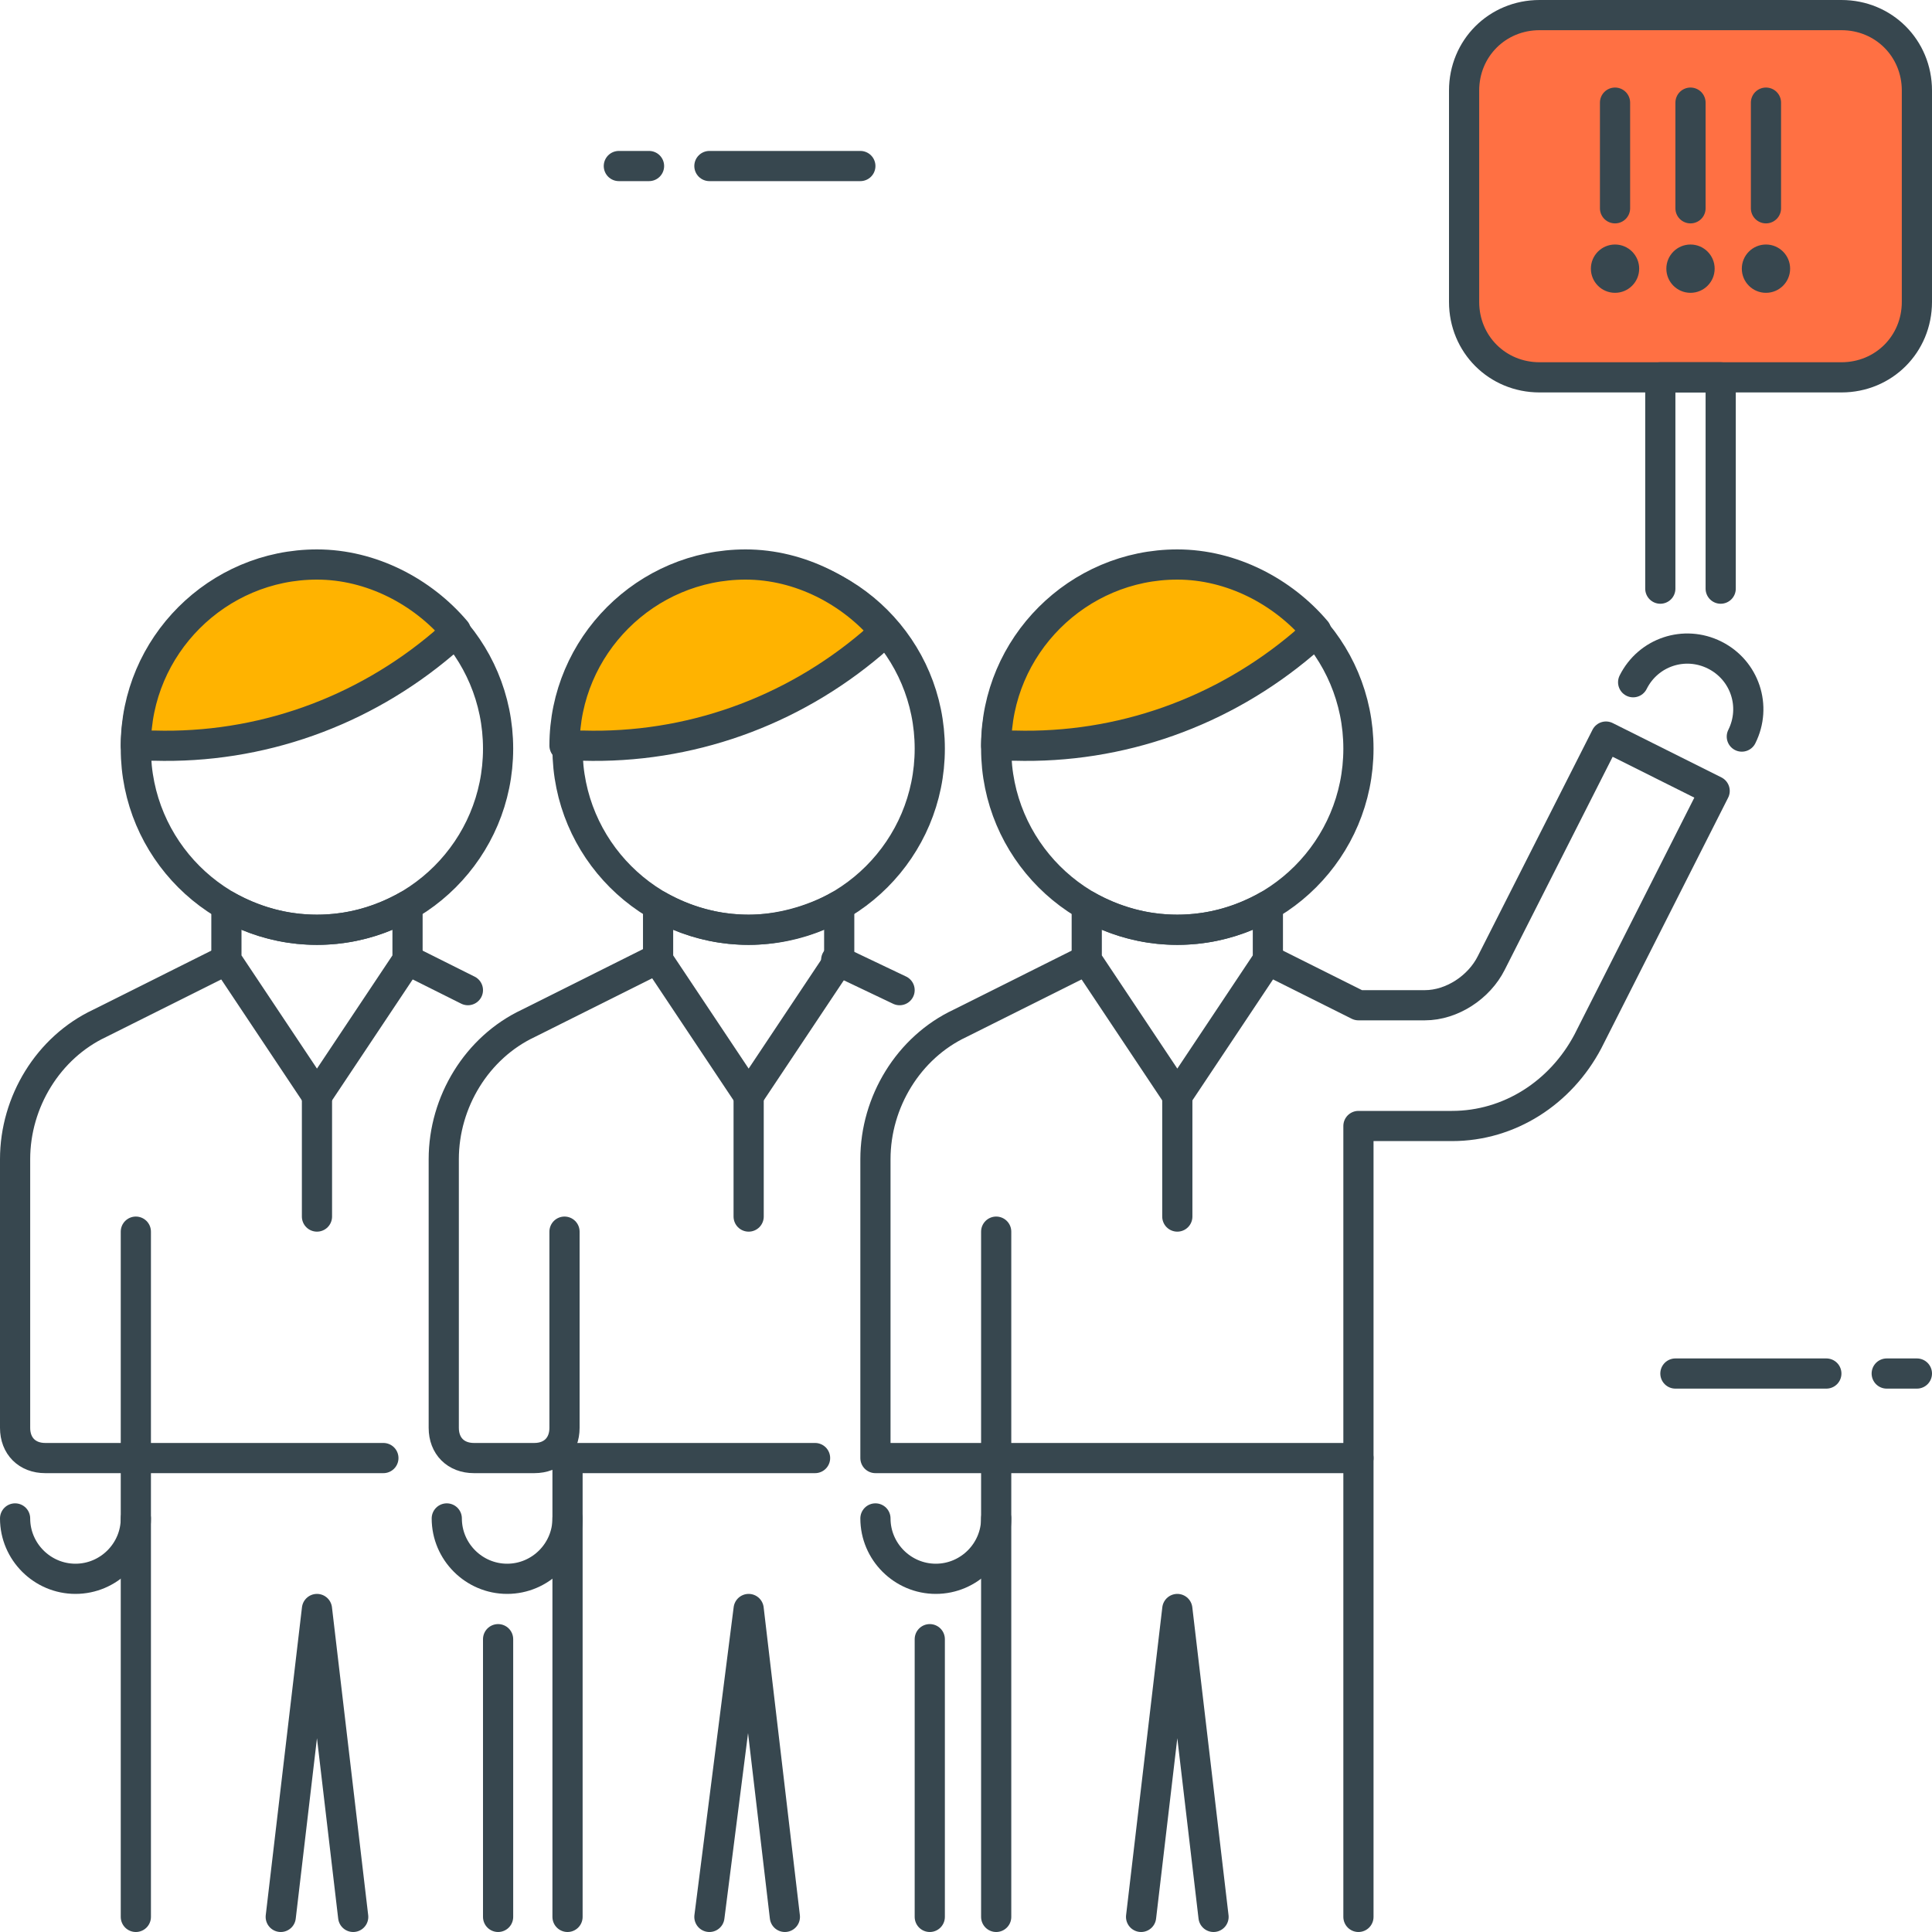 <?xml version="1.0" encoding="utf-8"?>
<!-- Generator: Adobe Illustrator 21.1.0, SVG Export Plug-In . SVG Version: 6.00 Build 0)  -->
<svg version="1.1" id="Icon_Set" xmlns="http://www.w3.org/2000/svg" xmlns:xlink="http://www.w3.org/1999/xlink" x="0px" y="0px"
	 viewBox="0 0 64 64" style="enable-background:new 0 0 64 64;" xml:space="preserve">
<style type="text/css">
	.st0{fill:none;stroke:#37474F;stroke-linecap:round;stroke-linejoin:round;stroke-miterlimit:10;}
	.st1{fill:#FFB300;stroke:#37474F;stroke-linecap:round;stroke-linejoin:round;stroke-miterlimit:10;}
	.st2{fill:#90CAF9;stroke:#37474F;stroke-linecap:round;stroke-linejoin:round;stroke-miterlimit:10;}
	.st3{fill:#FFFFFF;stroke:#37474F;stroke-linecap:round;stroke-linejoin:round;stroke-miterlimit:10;}
	.st4{fill:#FF7043;stroke:#37474F;stroke-linecap:round;stroke-linejoin:round;stroke-miterlimit:10;}
	.st5{fill:#9CCC65;stroke:#37474F;stroke-linecap:round;stroke-linejoin:round;stroke-miterlimit:10;}
	.st6{fill:#37474F;}
	.st7{fill:#37474F;stroke:#37474F;stroke-linecap:round;stroke-linejoin:round;stroke-miterlimit:10;}
	.st8{fill:none;stroke:#37474F;stroke-linecap:square;stroke-linejoin:round;stroke-miterlimit:10;}
</style>
<g id="Protest">
	<g>
		<g>
			<path class="st4" d="M61,12.5H51c-1.4,0-2.5-1.1-2.5-2.5V3c0-1.4,1.1-2.5,2.5-2.5h10c1.4,0,2.5,1.1,2.5,2.5v7
				C63.5,11.4,62.4,12.5,61,12.5z"/>
			<polyline class="st0" points="55,19.5 55,12.5 57,12.5 57,19.5 			"/>
			<g>
				<line class="st0" x1="56" y1="3.4" x2="56" y2="6.9"/>
				<circle class="st6" cx="56" cy="8.9" r="0.8"/>
			</g>
			<g>
				<line class="st0" x1="58.5" y1="3.4" x2="58.5" y2="6.9"/>
				<circle class="st6" cx="58.5" cy="8.9" r="0.8"/>
			</g>
			<g>
				<line class="st0" x1="53.5" y1="3.4" x2="53.5" y2="6.9"/>
				<circle class="st6" cx="53.5" cy="8.9" r="0.8"/>
			</g>
		</g>
		<g>
			<line class="st0" x1="55.5" y1="45.5" x2="60.5" y2="45.5"/>
			<line class="st0" x1="62.5" y1="45.5" x2="63.5" y2="45.5"/>
		</g>
		<g>
			<line class="st0" x1="28.5" y1="5.5" x2="23.5" y2="5.5"/>
			<line class="st0" x1="21.5" y1="5.5" x2="20.5" y2="5.5"/>
		</g>
		<g>
			<g>
				<circle class="st0" cx="10.5" cy="24.8" r="6"/>
				<path class="st1" d="M14.7,21.3l0.4-0.4c-1.1-1.3-2.8-2.2-4.6-2.2c-3.3,0-6,2.7-6,6h0.6C8.6,24.8,12,23.6,14.7,21.3z"/>
			</g>
			<g>
				<path class="st0" d="M10.5,30.8c-1.1,0-2.1-0.3-3-0.8l0,1.8l3,4.5l3-4.5l0-1.8C12.6,30.5,11.6,30.8,10.5,30.8z"/>
				<g>
					<line class="st0" x1="15.5" y1="32.8" x2="13.5" y2="31.8"/>
				</g>
				<path class="st0" d="M7.5,31.8l-4.2,2.1c-1.7,0.8-2.8,2.6-2.8,4.5v8.9c0,0.6,0.4,1,1,1h11.2"/>
				<line class="st0" x1="10.5" y1="36.3" x2="10.5" y2="40.3"/>
				<line class="st0" x1="4.5" y1="48.3" x2="4.5" y2="40.8"/>
				<path class="st0" d="M4.5,50.3L4.5,50.3c0,1.1-0.9,2-2,2h0c-1.1,0-2-0.9-2-2v0"/>
				<line class="st0" x1="16.5" y1="63.5" x2="16.5" y2="54.3"/>
				<polyline class="st0" points="9.3,63.5 10.5,53.3 11.7,63.5 				"/>
				<line class="st0" x1="4.5" y1="48.3" x2="4.5" y2="63.5"/>
			</g>
		</g>
		<g>
			<g>
				<circle class="st0" cx="24.8" cy="24.8" r="6"/>
				<path class="st1" d="M28.9,21.3l0.4-0.4c-1.1-1.3-2.8-2.2-4.6-2.2c-3.3,0-6,2.7-6,6h0.6C22.8,24.8,26.2,23.6,28.9,21.3z"/>
			</g>
			<g>
				<path class="st0" d="M24.8,30.8c-1.1,0-2.1-0.3-3-0.8l0,1.8l3,4.5l3-4.5l0-1.8C26.9,30.5,25.8,30.8,24.8,30.8z"/>
				<path class="st0" d="M21.7,31.8l-4.2,2.1c-1.7,0.8-2.8,2.6-2.8,4.5v8.9c0,0.6,0.4,1,1,1h2c0.6,0,1-0.4,1-1v-6.5"/>
				<line class="st0" x1="24.8" y1="36.3" x2="24.8" y2="40.3"/>
				<g>
					<line class="st0" x1="29.8" y1="32.8" x2="27.7" y2="31.8"/>
				</g>
				<path class="st0" d="M18.8,50.3L18.8,50.3c0,1.1-0.9,2-2,2h0c-1.1,0-2-0.9-2-2v0"/>
				<line class="st0" x1="30.8" y1="63.5" x2="30.8" y2="54.3"/>
				<polyline class="st0" points="23.5,63.5 24.8,53.3 26,63.5 				"/>
				<polyline class="st0" points="27,48.3 18.8,48.3 18.8,63.5 				"/>
			</g>
		</g>
		<g>
			<g>
				<circle class="st0" cx="39" cy="24.8" r="6"/>
				<path class="st1" d="M43.2,21.3l0.4-0.4c-1.1-1.3-2.8-2.2-4.6-2.2c-3.3,0-6,2.7-6,6h0.6C37.1,24.8,40.5,23.6,43.2,21.3z"/>
			</g>
			<g>
				<g>
					<path class="st0" d="M39,30.8c-1.1,0-2.1-0.3-3-0.8l0,1.8l3,4.5l3-4.5l0-1.8C41.1,30.5,40.1,30.8,39,30.8z"/>
					<path class="st0" d="M57.7,24.4L57.7,24.4c0.5-1,0.1-2.2-0.9-2.7l0,0c-1-0.5-2.2-0.1-2.7,0.9v0"/>
					<g>
						<path class="st0" d="M36,31.8l-4.2,2.1c-1.7,0.8-2.8,2.6-2.8,4.5v9.9l16,0v15.2"/>
						<path class="st0" d="M45,48.3v-11h3.1c1.9,0,3.6-1.1,4.5-2.8l4.2-8.3l-3.6-1.8l-3.8,7.5c-0.4,0.8-1.3,1.4-2.2,1.4H45l-3-1.5"
							/>
					</g>
					<line class="st0" x1="33" y1="48.3" x2="33" y2="40.8"/>
				</g>
				<line class="st2" x1="39" y1="40.3" x2="39" y2="36.3"/>
				<path class="st0" d="M33,50.3L33,50.3c0,1.1-0.9,2-2,2h0c-1.1,0-2-0.9-2-2v0"/>
				<line class="st0" x1="33" y1="48.3" x2="33" y2="63.5"/>
				<polyline class="st0" points="37.8,63.5 39,53.3 40.2,63.5 				"/>
			</g>
		</g>
	</g>
</g>
</svg>
